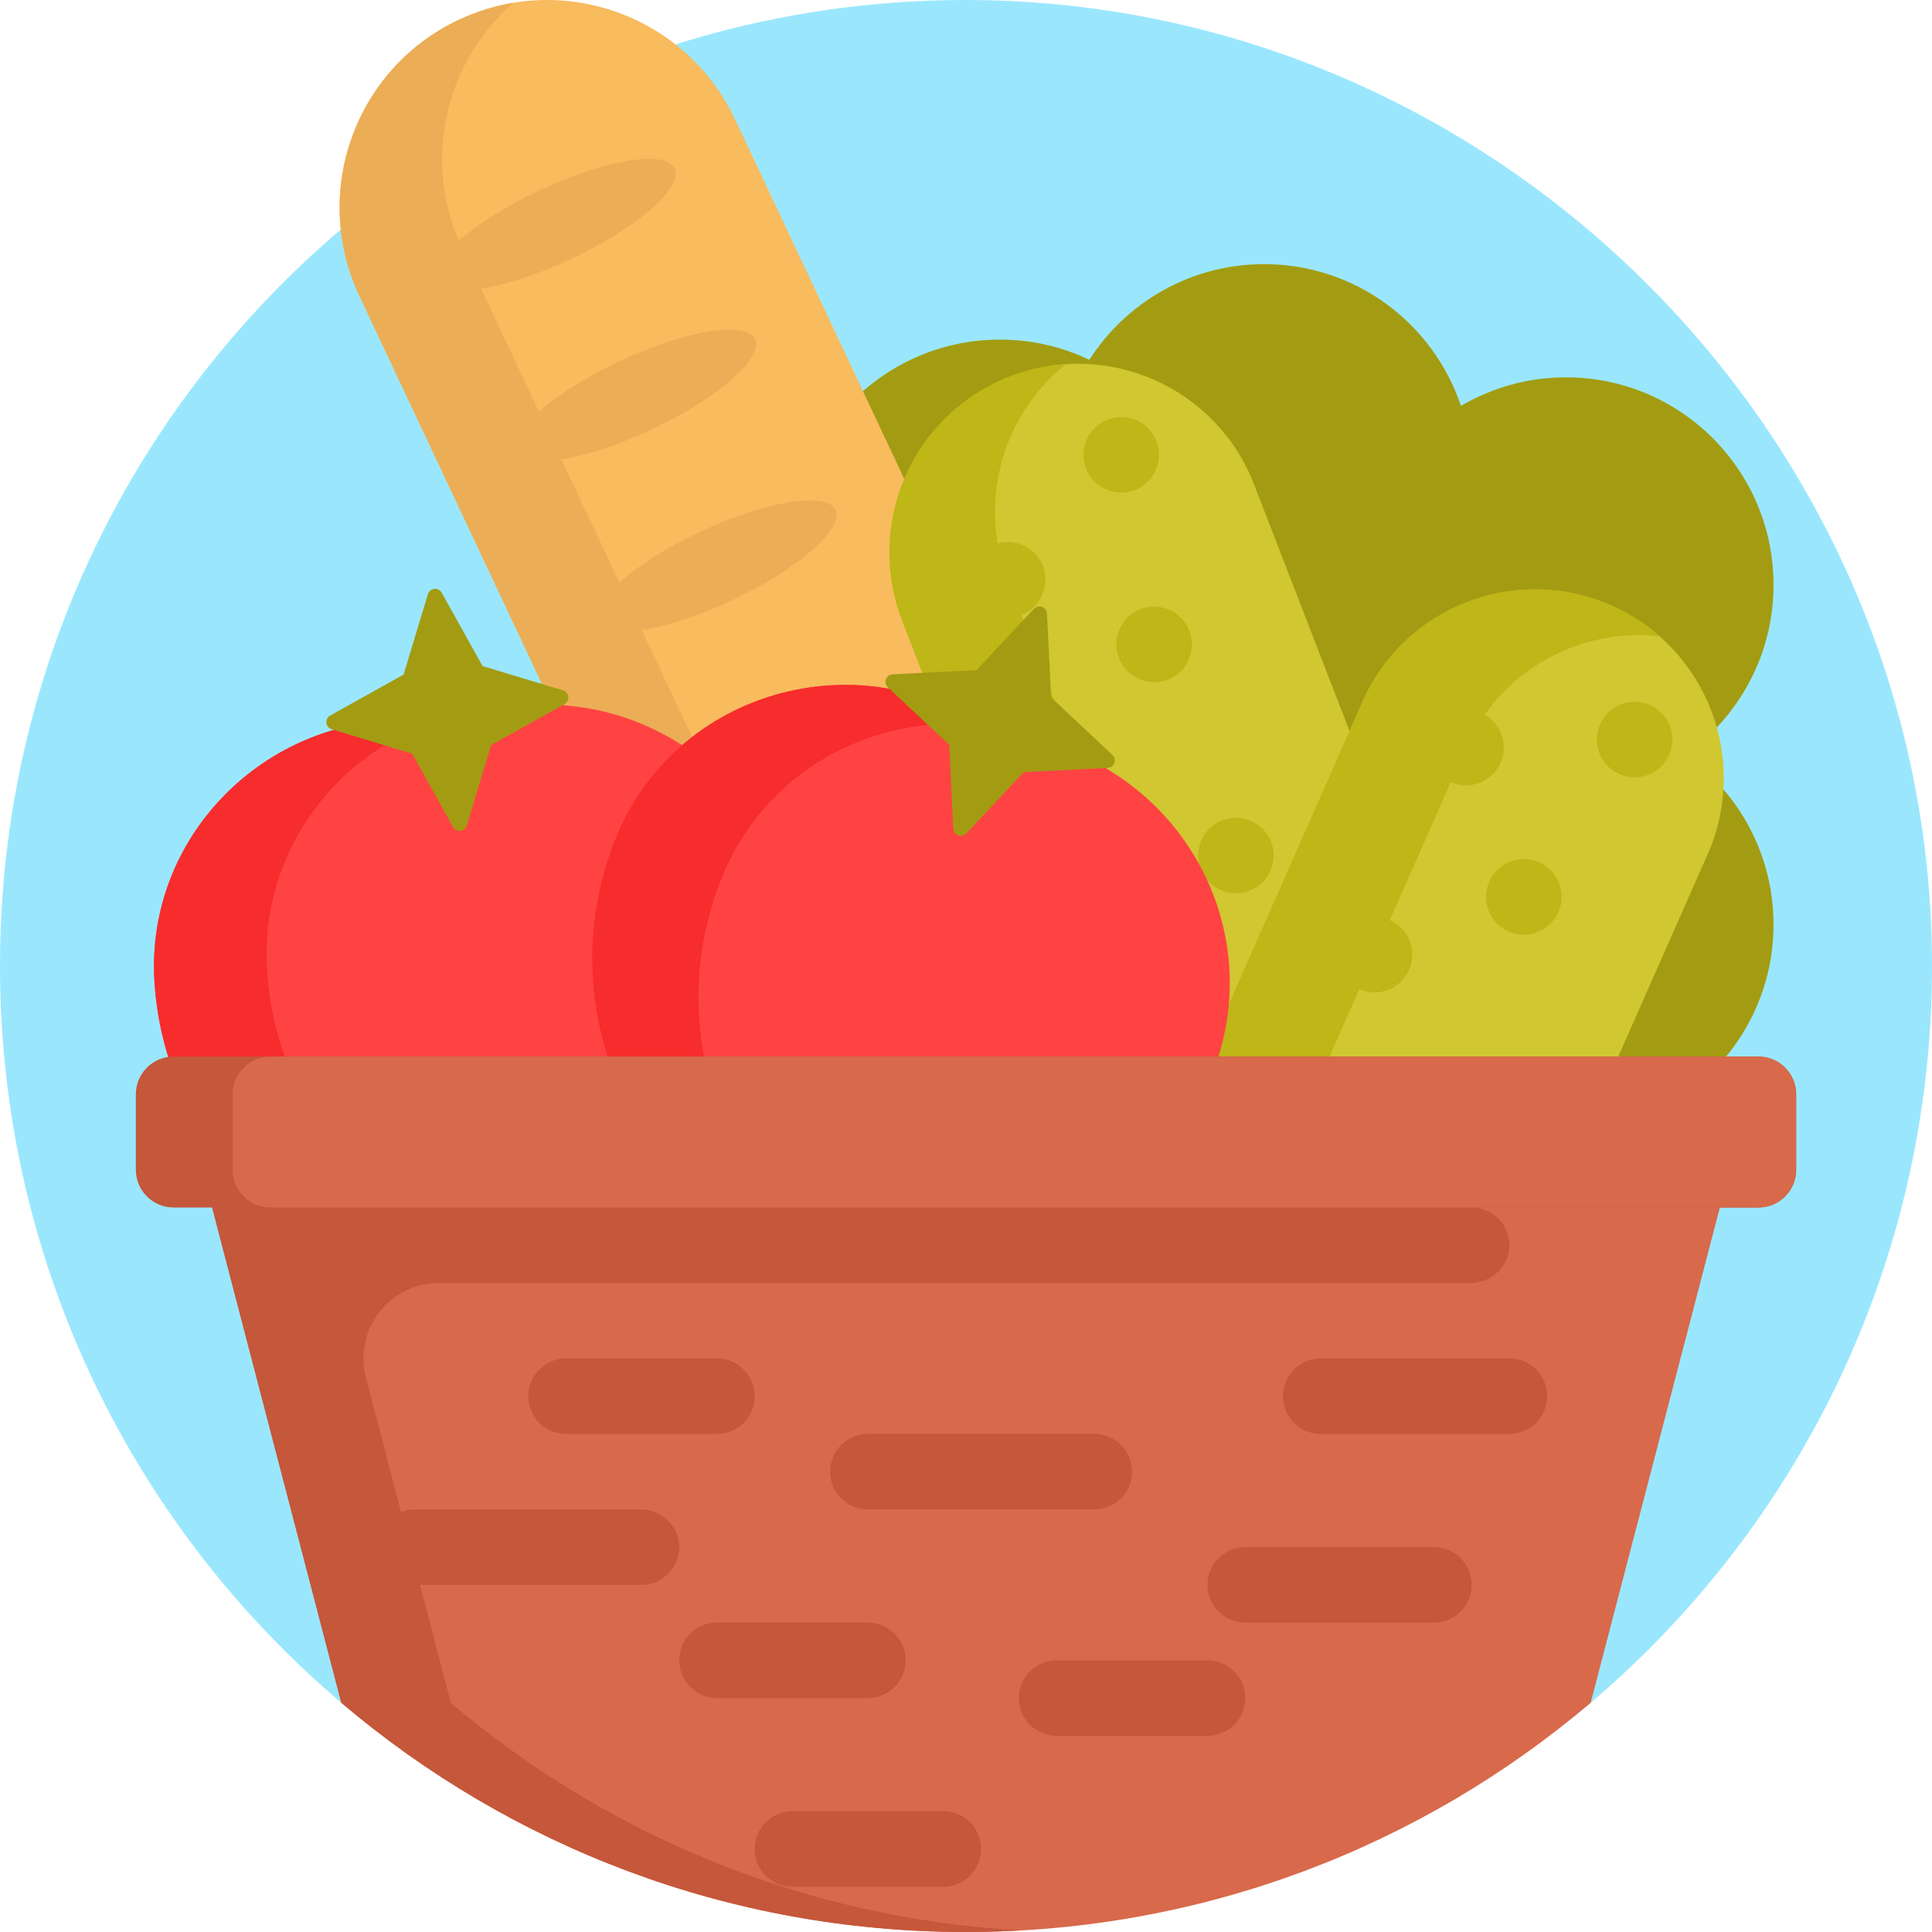 <?xml version="1.0" encoding="iso-8859-1"?>
<!-- Generator: Adobe Illustrator 19.0.0, SVG Export Plug-In . SVG Version: 6.00 Build 0)  -->
<svg version="1.1" id="Capa_1" xmlns="http://www.w3.org/2000/svg" xmlns:xlink="http://www.w3.org/1999/xlink" x="0px" y="0px"
	 viewBox="0 0 512 512" style="enable-background:new 0 0 512 512;" xml:space="preserve">
<path style="fill:#9AE7FD;" d="M91.934,452.501C35.751,405.542,0,334.951,0,256C0,116.199,112.062,2.571,251.259,0.043
	C393.446-2.539,511.987,113.766,512,255.977c0.007,79.197-35.96,149.984-92.44,196.947c-1.627,1.353-3.687,2.077-5.803,2.077H98.903
	C96.36,455,93.885,454.132,91.934,452.501z"/>
<path style="fill:#A39C12;" d="M470,245c0,30.375-24.624,55-55,55s-55-24.625-55-55c0-0.345,0.02-0.685,0.026-1.028
	C352.517,247.817,344.016,250,335,250c-29.406,0-53.42-23.078-54.924-52.109C275.283,199.254,270.23,200,265,200
	c-30.376,0-55-24.625-55-55s24.624-55,55-55c8.481,0,16.512,1.923,23.686,5.352C298.464,80.109,315.546,70,335,70
	c24.281,0,44.872,15.741,52.164,37.57C395.331,102.766,404.84,100,415,100c30.376,0,55,24.625,55,55
	c0,18.609-9.251,35.047-23.396,45C460.749,209.953,470,226.391,470,245z"/>
<path style="fill:#F8BB5E;" d="M274.898,330.975L274.898,330.975c-27.484,12.936-60.25,1.142-73.185-26.342L95.249,78.435
	c-12.935-27.484-1.142-60.25,26.342-73.185l0,0c27.484-12.935,60.25-1.142,73.185,26.342L301.239,257.79
	C314.175,285.273,302.381,318.039,274.898,330.975z"/>
<path style="fill:#EBAE56;" d="M287.58,322.698c-3.741,3.253-7.975,6.061-12.683,8.277c-27.484,12.936-60.25,1.142-73.185-26.342
	L95.249,78.435c-12.936-27.483-1.142-60.25,26.342-73.185c4.707-2.216,9.57-3.689,14.461-4.499
	c-17.619,15.318-24.029,40.727-14.476,63.073c4.959-4.374,12.464-9.173,21.308-13.335c17.49-8.232,33.574-10.854,35.926-5.857
	s-9.92,15.721-27.409,23.953c-8.863,4.171-17.362,6.899-23.899,7.928l15.334,32.58c4.959-4.382,12.477-9.193,21.341-13.365
	c17.49-8.231,33.574-10.854,35.926-5.856s-9.92,15.721-27.409,23.953c-8.863,4.171-17.362,6.899-23.899,7.928l15.334,32.581
	c4.959-4.382,12.477-9.193,21.341-13.365c17.49-8.231,33.574-10.854,35.926-5.857s-9.92,15.721-27.409,23.953
	c-8.863,4.171-17.362,6.899-23.899,7.928l58.769,124.865C239.576,314.634,263.915,326.618,287.58,322.698z"/>
<path style="fill:#D0C731;" d="M452.538,226.405l-76.791,173.791c-11.161,25.258-40.684,36.687-65.942,25.526l0,0
	c-25.258-11.161-36.687-40.684-25.526-65.942l16.208-36.682l-61.41-158.642c-9.969-25.752,2.827-54.709,28.579-64.678l0,0
	c25.752-9.968,54.71,2.827,64.678,28.579l25.31,65.384l3.425-7.752c11.161-25.258,40.684-36.687,65.942-25.526l0,0
	C452.27,171.624,463.699,201.147,452.538,226.405z"/>
<path style="fill:#BFB617;" d="M287.811,124.145c-1.994-5.15,0.565-10.942,5.716-12.936c5.15-1.994,10.942,0.565,12.936,5.716
	s-0.565,10.942-5.716,12.936C295.597,131.854,289.805,129.295,287.811,124.145z M331.131,236.053
	c5.15-1.994,7.709-7.785,5.716-12.936s-7.785-7.709-12.936-5.716c-5.15,1.994-7.709,7.785-5.716,12.936
	S325.98,238.047,331.131,236.053z M302.251,161.447c-5.15,1.994-7.709,7.785-5.716,12.936c1.994,5.151,7.785,7.71,12.936,5.716
	c5.15-1.994,7.709-7.785,5.716-12.936S307.402,159.454,302.251,161.447z M397.657,202.155c2.096-4.745,0.207-10.24-4.216-12.74
	c10.549-14.923,28.451-22.803,46.364-20.793c-3.73-3.275-8.013-6.047-12.794-8.159c-25.258-11.161-54.782,0.268-65.943,25.526
	l-43.435,98.301l-46.97-121.338c5.15-1.994,7.709-7.785,5.716-12.936c-1.872-4.837-7.095-7.387-11.99-6.028
	c-3.092-18.012,3.994-36.242,18.082-47.488c-4.953,0.322-9.942,1.39-14.816,3.277c-25.752,9.969-38.547,38.926-28.579,64.678
	l61.41,158.642l-16.208,36.682c-11.161,25.258,0.268,54.782,25.526,65.942c4.781,2.112,9.714,3.413,14.647,3.966
	c-15.979-14.026-21.781-37.306-12.732-57.783l6.192-14.013c13.536,14.349,34.903,19.891,54.434,12.331
	c4.874-1.887,9.282-4.456,13.161-7.553c-21.217,1.381-41.78-10.978-49.862-31.855l-2.694-6.958l27.269-61.714
	c5.052,2.232,10.956-0.053,13.188-5.105c2.232-5.052-0.054-10.957-5.105-13.188l16.167-36.587
	C389.52,209.493,395.425,207.207,397.657,202.155z M437.222,186.84c-5.052-2.232-10.956,0.053-13.189,5.105
	c-2.232,5.052,0.054,10.957,5.105,13.188c5.052,2.232,10.956-0.053,13.189-5.105S442.274,189.072,437.222,186.84z M407.867,228.532
	c-5.052-2.232-10.956,0.054-13.189,5.105s0.054,10.956,5.105,13.188c5.052,2.232,10.956-0.054,13.189-5.105
	C415.205,236.669,412.919,230.765,407.867,228.532z"/>
<path style="fill:#FF4343;" d="M322.617,280.848c-0.293,0.887-0.602,1.773-0.926,2.658c-16.404,44.713-66.43,67.345-110.994,49.793
	c-10.055-3.96-18.921-9.688-26.425-16.665c-13.5,12.822-31.307,21.334-51.405,23.028c-46.351,3.907-87.631-30.863-91.757-77.195
	c-0.074-0.831-0.136-1.66-0.185-2.487c-2.286-38.106,29.054-69.803,67.224-69.161c3.511,0.059,7.064-0.099,10.645-0.486
	c3.575-0.386,7.073-0.99,10.484-1.795c18.445-4.356,36.866-0.548,51.506,8.958c19.709-17.021,48.916-21.374,73.739-8.574
	c3.121,1.609,6.376,3.042,9.758,4.284c3.375,1.238,6.779,2.248,10.193,3.038C312.17,204.968,334.756,244.107,322.617,280.848z"/>
<path style="fill:#F72C2C;" d="M149.709,336.53c-5.39,1.575-11.019,2.641-16.842,3.132c-46.351,3.907-87.631-30.862-91.757-77.194
	c-0.074-0.83-0.136-1.66-0.185-2.486c-2.286-38.106,29.054-69.803,67.224-69.161c3.077,0.052,6.188-0.074,9.321-0.363
	c-28.201,8.568-48.577,35.314-46.718,66.301c0.05,0.827,0.111,1.656,0.185,2.486C74.672,301.196,108.869,333.665,149.709,336.53z
	 M133.616,187.681c1.443-0.069,2.893-0.108,4.358-0.084c3.511,0.06,7.064-0.099,10.645-0.486c0.411-0.044,0.817-0.102,1.226-0.151
	C144.528,186.538,139.087,186.762,133.616,187.681z M163.605,221.117c-0.322,0.763-0.635,1.534-0.936,2.311
	c-16.84,43.36,4.748,92.826,48.028,109.871c5.438,2.142,10.956,3.681,16.486,4.659c-35.338-20.673-51.597-64.938-36.349-104.198
	c0.302-0.777,0.614-1.548,0.936-2.311c12.07-28.599,42.191-43.541,71.268-38.72c-2.936-1.129-5.781-2.396-8.516-3.806
	C220.592,171.427,178.449,185.946,163.605,221.117z M278.742,197.399c1.324,0.578,2.641,1.186,3.943,1.857
	c3.121,1.609,6.376,3.043,9.757,4.284c0.388,0.142,0.777,0.271,1.166,0.407C289.031,201.212,284.053,199.001,278.742,197.399z"/>
<path style="fill:#A39C12;" d="M149.587,186.61l-19.432,10.842l-6.439,21.299c-0.511,1.69-2.801,1.938-3.661,0.396l-10.841-19.432
	l-21.299-6.439c-1.69-0.511-1.937-2.801-0.396-3.661l19.432-10.842l6.439-21.299c0.511-1.69,2.801-1.938,3.661-0.396l10.841,19.432
	l21.299,6.439C150.881,183.46,151.129,185.75,149.587,186.61z M294.801,200.063l-16.237-15.214l-1.104-22.224
	c-0.088-1.763-2.25-2.557-3.457-1.268l-15.214,16.237l-22.224,1.104c-1.763,0.087-2.557,2.25-1.268,3.457l16.237,15.214
	l1.104,22.224c0.088,1.763,2.25,2.557,3.457,1.269l15.214-16.238l22.224-1.104C295.296,203.433,296.089,201.27,294.801,200.063z"/>
<path style="fill:#D8694B;" d="M281,300h180l-39.458,151.258C376.907,489.137,319.128,512,256,512s-120.907-22.863-165.542-60.742
	L51,300h180H281z"/>
<path style="fill:#C5573A;" d="M476,290v20c0,5.523-4.477,10-10,10h-76c5.743,0,10.355,4.841,9.978,10.665
	c-0.344,5.315-4.995,9.335-10.321,9.335H116.321c-13.096,0-22.658,12.377-19.352,25.048l9.307,35.676
	c1.152-0.463,2.407-0.724,3.724-0.724h59.658c5.326,0,9.977,4.019,10.321,9.335C180.355,415.159,175.743,420,170,420h-58.696
	l8.154,31.258c41.193,34.958,93.586,57.111,151.042,60.322c-4.801,0.268-9.632,0.42-14.5,0.42
	c-63.128,0-120.907-22.863-165.542-60.742L56.217,320H46c-5.523,0-10-4.477-10-10v-20c0-5.523,4.477-10,10-10h420
	C471.523,280,476,284.477,476,290z M200,370c0-5.523-4.477-10-10-10h-40c-5.523,0-10,4.477-10,10s4.477,10,10,10h40
	C195.523,380,200,375.523,200,370z M190,450h40c5.523,0,10-4.477,10-10s-4.477-10-10-10h-40c-5.523,0-10,4.477-10,10
	S184.477,450,190,450z M210,500h40c5.523,0,10-4.477,10-10s-4.477-10-10-10h-40c-5.523,0-10,4.477-10,10S204.477,500,210,500z
	 M380,410h-50c-5.523,0-10,4.477-10,10s4.477,10,10,10h50c5.523,0,10-4.477,10-10S385.523,410,380,410z M400,360h-50
	c-5.523,0-10,4.477-10,10s4.477,10,10,10h50c5.523,0,10-4.477,10-10S405.523,360,400,360z M320,440h-40c-5.523,0-10,4.477-10,10
	s4.477,10,10,10h40c5.523,0,10-4.477,10-10S325.523,440,320,440z M300,390c0-5.523-4.477-10-10-10h-60c-5.523,0-10,4.477-10,10
	s4.477,10,10,10h60C295.523,400,300,395.523,300,390z"/>
<path style="fill:#D8694B;" d="M466,320H71.667c-5.523,0-10-4.477-10-10v-20c0-5.523,4.477-10,10-10H466c5.523,0,10,4.477,10,10v20
	C476,315.523,471.523,320,466,320z"/>
<g>
</g>
<g>
</g>
<g>
</g>
<g>
</g>
<g>
</g>
<g>
</g>
<g>
</g>
<g>
</g>
<g>
</g>
<g>
</g>
<g>
</g>
<g>
</g>
<g>
</g>
<g>
</g>
<g>
</g>
</svg>
